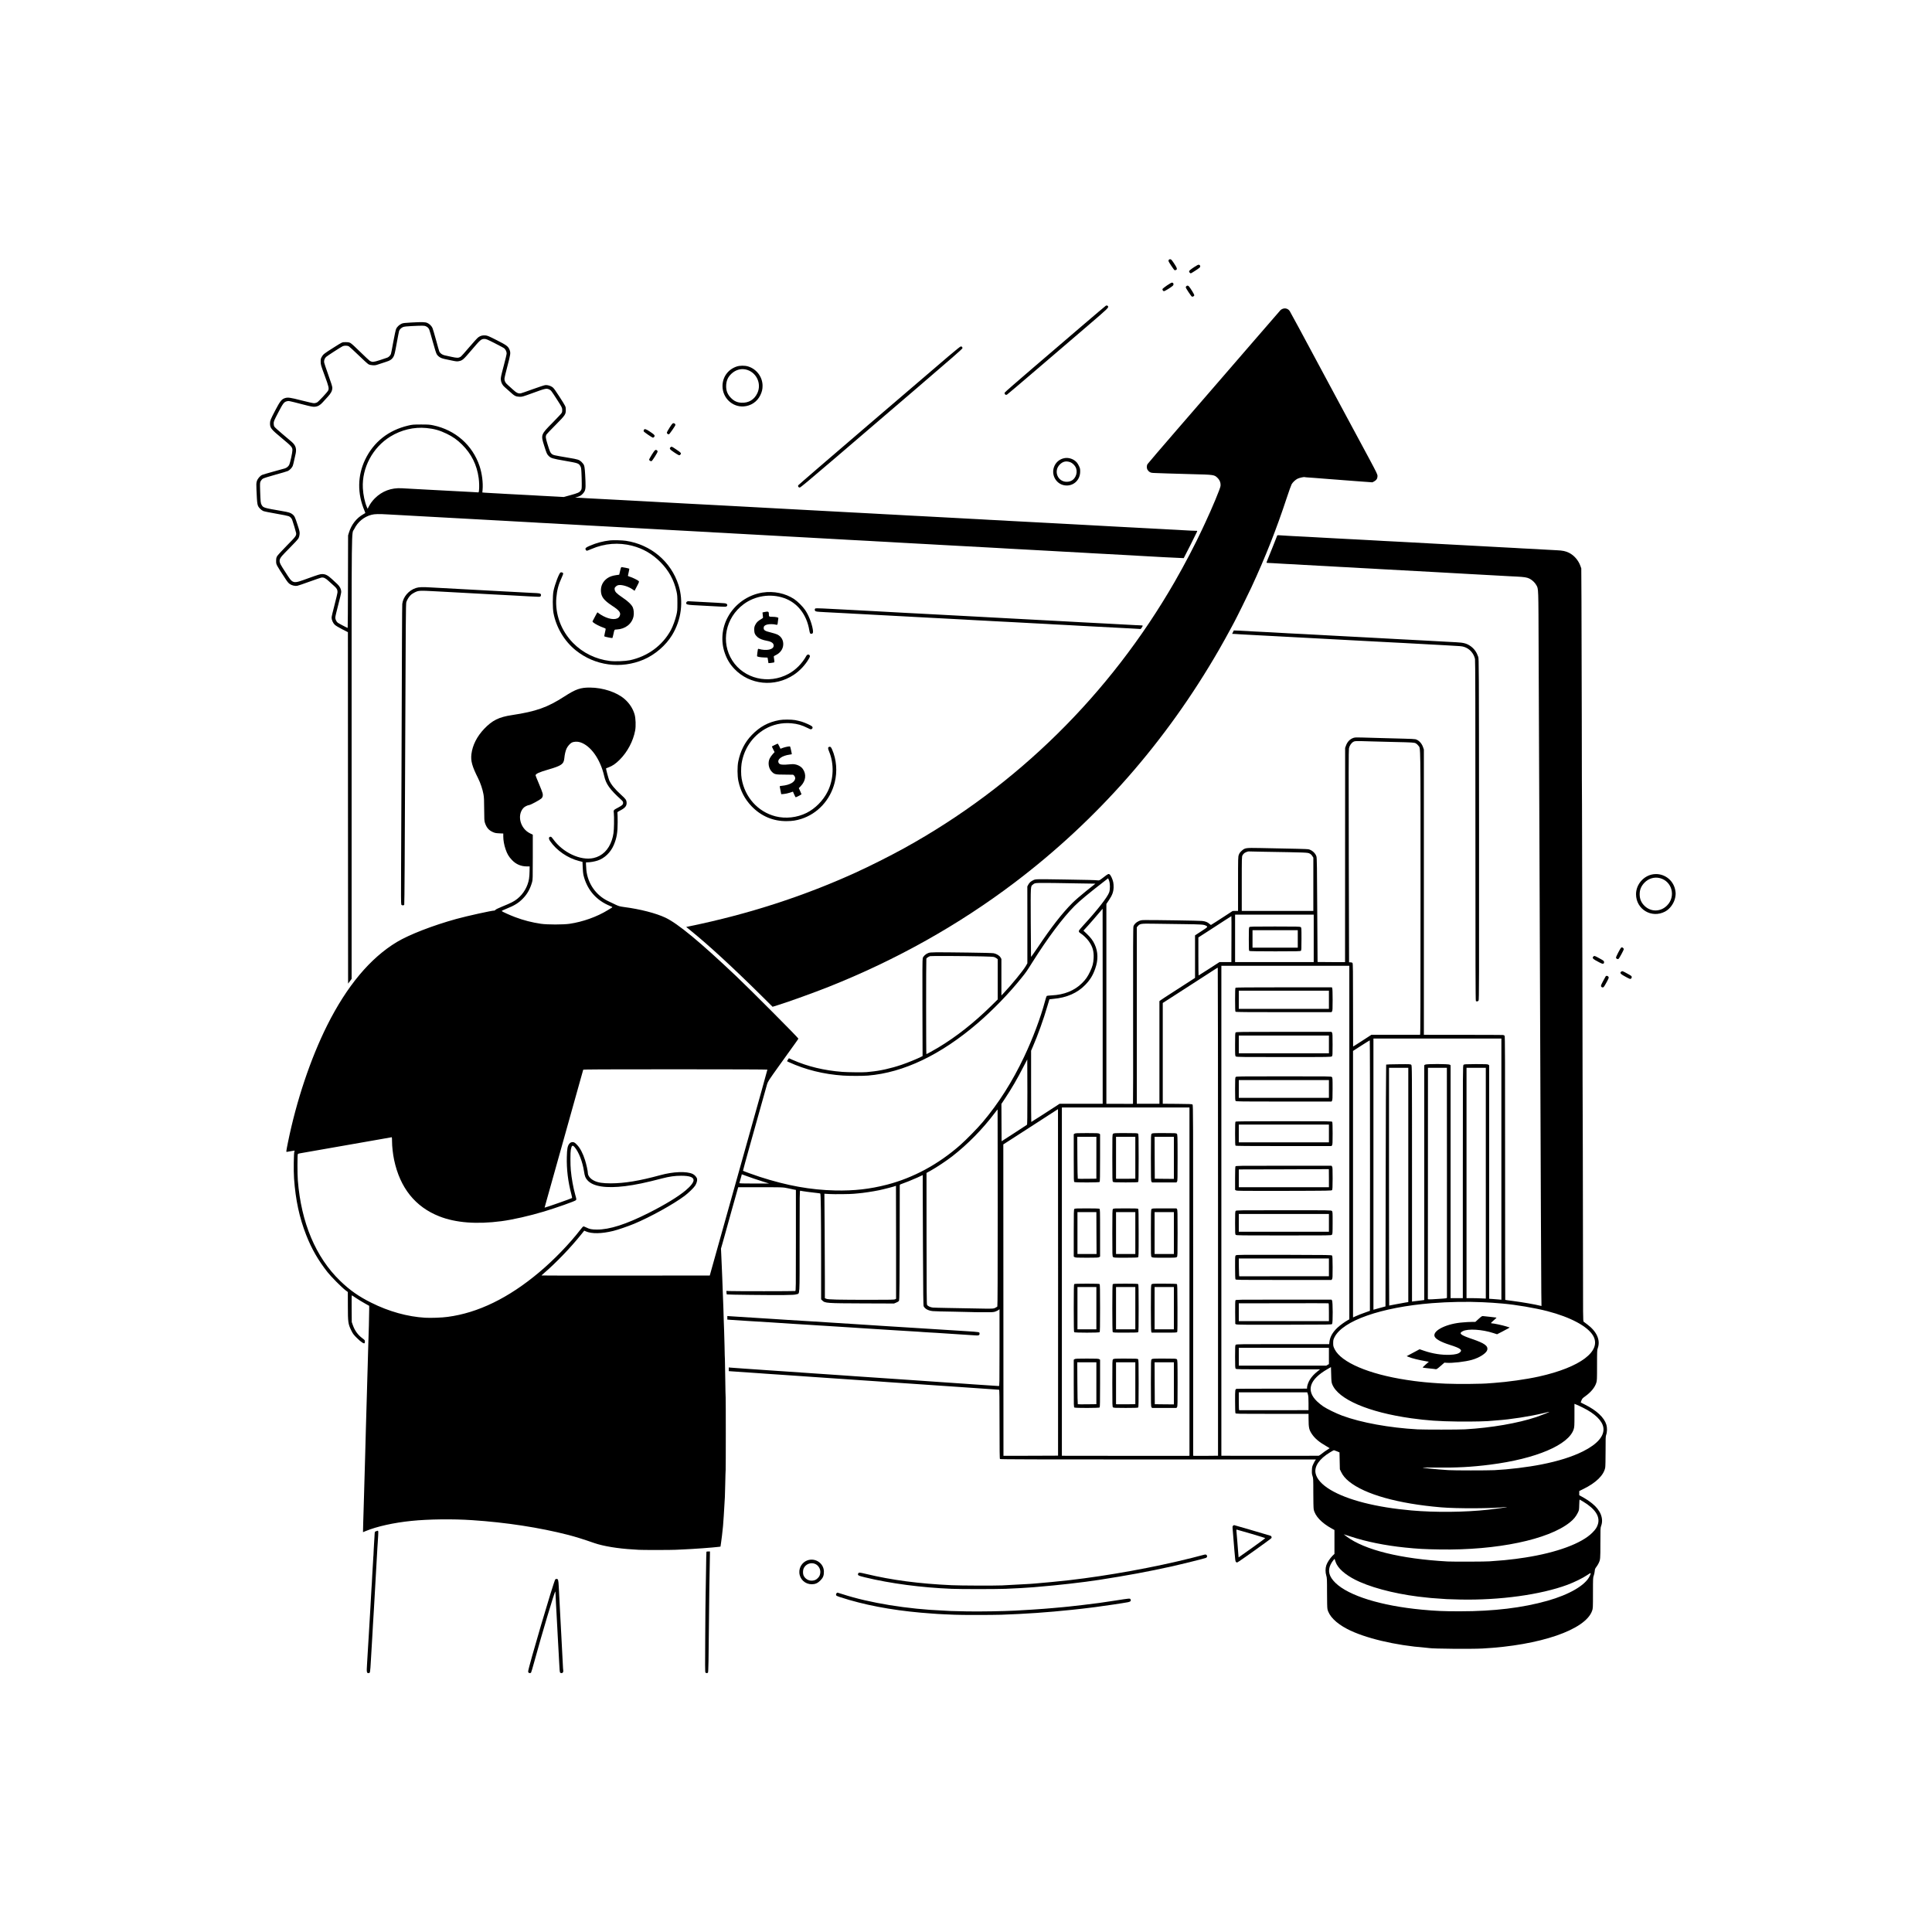 <?xml version="1.0" standalone="no"?>
<!DOCTYPE svg PUBLIC "-//W3C//DTD SVG 20010904//EN"
 "http://www.w3.org/TR/2001/REC-SVG-20010904/DTD/svg10.dtd">
<svg version="1.0" xmlns="http://www.w3.org/2000/svg"
 width="5209pt" height="5210pt" viewBox="0 0 5209 5210"
 preserveAspectRatio="xMidYMid meet">

<g transform="translate(0,5210) scale(0.1,-0.1)"
fill="#000000" stroke="none">
<path d="M31508 45085 c-10 -22 -3 -36 66 -142 43 -65 84 -121 91 -126 7 -4
25 -3 39 3 44 16 34 53 -49 178 -68 101 -78 112 -105 112 -23 0 -33 -6 -42
-25z"/>
<path d="M32203 44903 c-116 -77 -143 -101 -143 -123 0 -18 30 -50 47 -50 6 0
66 36 132 80 96 63 121 84 121 102 0 30 -10 44 -37 50 -15 4 -49 -12 -120 -59z"/>
<path d="M31465 44405 c-60 -42 -113 -83 -118 -91 -14 -25 8 -64 37 -64 23 0
187 100 234 143 37 34 24 87 -22 87 -12 0 -70 -34 -131 -75z"/>
<path d="M31986 44384 c-9 -8 -16 -22 -16 -31 0 -22 146 -242 166 -250 25 -9
64 14 64 39 0 21 -102 188 -144 236 -23 26 -48 28 -70 6z"/>
<path d="M29815 43857 c-10 -5 -298 -249 -639 -541 -342 -293 -950 -813 -1352
-1158 -402 -344 -733 -634 -736 -644 -11 -41 26 -73 62 -54 12 6 382 320 823
698 441 378 1051 900 1355 1160 555 476 570 490 544 528 -12 17 -37 23 -57 11z"/>
<path d="M34586 43775 c-22 -7 -49 -24 -62 -37 -12 -13 -343 -394 -735 -848
-392 -454 -842 -973 -999 -1155 -157 -181 -633 -732 -1058 -1222 -425 -491
-781 -907 -792 -925 -28 -46 -27 -115 3 -159 37 -56 81 -79 151 -80 34 0 68
-2 76 -3 8 -2 148 -7 310 -11 162 -4 318 -8 345 -10 28 -2 167 -6 310 -9 597
-14 606 -16 692 -101 62 -62 89 -136 80 -219 -7 -68 -226 -595 -417 -1001 -23
-49 -55 -117 -70 -150 -184 -398 -485 -973 -748 -1430 -1749 -3037 -4258
-5508 -7292 -7182 -380 -210 -937 -490 -1325 -666 -1401 -636 -2880 -1114
-4447 -1437 l-107 -22 127 -103 c478 -387 1126 -983 1895 -1744 l307 -305 138
43 c329 103 952 328 1382 498 1817 723 3497 1665 5010 2811 2225 1686 4073
3790 5502 6267 91 158 256 454 328 590 29 55 66 123 81 151 62 113 366 728
463 936 381 821 679 1574 965 2443 57 171 113 328 126 350 33 56 101 119 160
149 47 23 177 52 193 42 4 -2 52 -7 107 -10 55 -4 125 -9 155 -11 30 -3 116
-9 190 -15 74 -6 160 -13 190 -15 30 -3 120 -9 200 -15 80 -6 165 -12 190 -15
25 -2 213 -16 419 -32 l373 -27 46 24 c63 34 92 79 92 144 0 46 -17 83 -241
501 -133 247 -254 473 -269 500 -15 28 -126 232 -245 455 -120 223 -248 461
-285 530 -66 122 -639 1189 -1082 2015 -121 226 -231 427 -244 447 -40 63
-118 89 -188 63z"/>
<path d="M11095 43405 c-183 -10 -228 -15 -266 -32 -62 -28 -123 -84 -148
-138 -12 -26 -43 -166 -77 -351 -30 -169 -59 -316 -64 -328 -14 -38 -57 -82
-97 -98 -21 -9 -112 -39 -202 -68 -173 -55 -199 -57 -266 -23 -16 9 -131 116
-255 238 -134 133 -243 232 -270 246 -37 20 -60 24 -130 24 -100 0 -82 8 -344
-158 -236 -149 -264 -171 -301 -238 -27 -48 -30 -63 -29 -134 1 -76 6 -95 107
-369 112 -303 123 -351 93 -408 -26 -49 -260 -299 -299 -319 -21 -11 -57 -20
-80 -20 -23 -1 -175 33 -338 75 -315 81 -370 88 -453 60 -84 -29 -128 -85
-254 -327 -130 -249 -142 -280 -142 -352 0 -123 26 -156 320 -400 265 -221
284 -242 284 -325 1 -56 -59 -331 -84 -387 -21 -46 -67 -85 -120 -102 -19 -6
-157 -44 -307 -85 -149 -41 -287 -82 -307 -91 -59 -28 -123 -105 -142 -171
-14 -49 -16 -83 -10 -214 19 -427 21 -440 91 -518 26 -29 64 -57 92 -70 27
-11 179 -42 348 -71 165 -28 317 -59 338 -68 43 -18 78 -55 95 -99 25 -68 102
-325 106 -355 8 -73 -8 -94 -255 -344 -143 -146 -246 -258 -260 -285 -19 -36
-24 -61 -24 -125 0 -100 -7 -87 261 -496 45 -69 77 -106 110 -127 54 -37 139
-56 196 -47 23 4 172 54 330 112 159 57 304 107 322 110 61 10 111 -13 194
-90 42 -40 107 -98 144 -130 75 -65 98 -105 98 -169 0 -24 -36 -179 -80 -346
-44 -166 -80 -320 -80 -342 0 -63 37 -148 85 -194 27 -25 104 -72 199 -121
l156 -80 2 -4737 3 -4738 48 64 47 64 0 5947 c0 6627 -7 6021 70 6180 94 194
263 333 468 386 86 22 198 24 447 9 88 -5 212 -12 275 -15 63 -3 147 -7 185
-10 39 -3 158 -9 265 -15 203 -11 304 -16 455 -25 50 -3 214 -12 365 -20 151
-8 316 -17 365 -20 129 -7 792 -44 910 -50 55 -3 138 -7 185 -10 47 -2 130 -7
185 -10 55 -3 134 -8 175 -10 75 -5 355 -20 545 -30 55 -3 129 -7 165 -10 36
-2 124 -7 195 -10 72 -3 157 -8 190 -10 33 -3 150 -9 260 -15 110 -6 234 -12
275 -15 41 -3 201 -12 355 -20 154 -8 318 -17 365 -20 47 -3 211 -12 365 -20
154 -8 318 -17 365 -20 47 -3 371 -21 720 -40 349 -19 678 -37 730 -40 134 -7
436 -24 555 -30 55 -3 141 -8 190 -10 50 -3 119 -7 155 -10 36 -2 126 -7 200
-10 74 -3 155 -8 180 -10 25 -2 101 -7 170 -10 69 -3 154 -8 190 -10 36 -2
115 -7 175 -10 61 -3 144 -8 185 -10 41 -3 163 -9 270 -15 107 -5 231 -12 275
-15 44 -2 125 -7 180 -10 55 -3 136 -8 180 -10 82 -5 372 -21 550 -30 55 -3
134 -7 175 -10 41 -3 125 -7 185 -10 61 -3 142 -7 180 -10 39 -3 120 -7 180
-10 61 -3 142 -8 180 -10 39 -3 117 -7 175 -10 58 -3 186 -10 285 -15 99 -6
225 -12 280 -15 55 -3 132 -7 170 -10 39 -3 124 -7 190 -10 66 -3 147 -8 180
-10 33 -3 150 -9 260 -15 218 -11 340 -18 455 -25 41 -2 125 -7 185 -10 61 -3
144 -8 185 -10 41 -3 161 -9 265 -15 105 -5 228 -12 275 -15 107 -6 958 -53
1105 -60 61 -3 142 -8 180 -10 39 -3 194 -12 345 -20 373 -20 462 -25 555 -30
72 -5 273 -16 550 -30 55 -3 134 -8 175 -10 84 -5 567 -32 730 -40 58 -3 134
-7 170 -10 36 -2 119 -7 185 -10 66 -3 152 -8 190 -10 60 -4 257 -15 735 -40
58 -3 132 -8 165 -10 185 -13 1207 -66 1210 -63 8 8 354 696 360 716 3 12 3
22 -2 20 -9 -2 -304 11 -373 17 -25 2 -101 6 -170 10 -69 3 -159 8 -200 10
-41 3 -122 7 -180 10 -58 3 -143 8 -190 10 -70 5 -564 31 -1130 60 -58 3 -139
8 -180 10 -41 3 -372 21 -735 40 -363 19 -698 37 -745 40 -78 5 -879 47 -1135
60 -60 3 -135 7 -165 10 -30 2 -118 7 -195 10 -77 3 -167 8 -200 10 -33 3
-150 9 -260 15 -110 5 -238 12 -285 15 -47 3 -213 12 -370 20 -157 8 -325 17
-375 20 -49 3 -175 9 -280 15 -104 5 -230 12 -280 15 -49 2 -139 7 -200 10
-60 3 -144 7 -185 10 -41 2 -122 7 -180 10 -58 3 -139 7 -180 10 -41 3 -131 7
-200 10 -69 3 -150 8 -180 10 -30 2 -111 7 -180 10 -69 3 -154 8 -190 10 -36
2 -119 7 -185 10 -66 3 -154 8 -195 10 -66 5 -1072 58 -2140 115 -411 22 -524
28 -645 35 -44 3 -127 7 -185 10 -94 5 -278 14 -560 30 -121 7 -812 43 -950
50 -58 3 -139 7 -180 10 -108 6 -248 14 -375 20 -113 6 -202 10 -360 20 -49 3
-259 14 -465 25 -206 11 -418 22 -470 25 -201 11 -641 35 -780 41 -80 4 -152
8 -160 10 -8 1 -51 3 -95 4 l-80 2 55 17 c82 26 113 45 159 97 64 73 74 120
66 327 -11 273 -21 388 -40 434 -10 25 -40 64 -70 92 -62 56 -95 67 -330 106
-429 73 -429 73 -473 110 -36 30 -49 61 -112 264 -51 167 -55 201 -27 256 5
11 115 126 243 255 267 270 279 287 278 410 0 91 4 82 -176 362 -102 160 -151
226 -181 248 -55 40 -137 64 -197 57 -26 -3 -177 -53 -336 -110 -159 -58 -303
-108 -320 -111 -65 -14 -120 11 -214 99 -48 45 -111 102 -140 126 -63 53 -90
103 -90 164 0 24 34 172 76 327 89 336 94 371 64 452 -37 97 -75 126 -349 265
-215 109 -251 124 -305 128 -76 6 -131 -8 -190 -50 -25 -17 -136 -139 -247
-270 -111 -132 -215 -247 -232 -257 -54 -33 -96 -34 -239 -2 -73 17 -159 36
-191 42 -65 13 -126 58 -145 108 -6 15 -46 153 -87 307 -42 154 -85 298 -95
321 -23 54 -82 112 -139 137 -58 25 -138 28 -426 12z m383 -100 c48 -21 76
-47 96 -93 8 -20 52 -169 96 -330 49 -181 90 -308 105 -332 42 -67 113 -110
210 -129 33 -7 121 -25 195 -41 112 -24 143 -27 185 -19 104 19 125 38 355
308 232 273 254 292 341 293 45 0 77 -13 282 -117 128 -65 243 -127 255 -139
35 -31 62 -90 62 -135 0 -22 -36 -176 -81 -343 -71 -265 -80 -311 -76 -364 6
-77 44 -151 102 -199 23 -18 86 -75 141 -125 123 -114 157 -132 254 -137 75
-4 77 -4 379 106 325 119 354 125 427 92 50 -23 57 -33 220 -286 119 -185 128
-204 132 -256 3 -39 -1 -66 -13 -90 -9 -19 -120 -137 -245 -264 -319 -321
-321 -327 -229 -619 65 -207 75 -230 119 -275 62 -64 101 -76 443 -135 351
-61 369 -67 412 -140 22 -38 26 -59 32 -182 4 -76 8 -207 8 -290 0 -144 -1
-152 -25 -187 -36 -53 -78 -72 -279 -127 l-181 -50 -178 10 c-276 15 -369 20
-472 25 -52 3 -129 7 -170 10 -41 2 -127 7 -190 10 -63 3 -149 7 -190 10 -71
4 -138 8 -380 20 -58 3 -134 7 -170 10 -36 2 -119 7 -185 10 -66 3 -152 8
-190 11 l-70 6 6 71 c17 191 -15 442 -81 640 -190 566 -652 973 -1248 1099
-93 20 -136 23 -332 23 -211 -1 -232 -2 -344 -29 -532 -125 -933 -442 -1161
-918 -207 -433 -214 -914 -18 -1376 14 -34 24 -64 22 -65 -2 -2 -29 -18 -59
-35 -179 -101 -316 -277 -382 -492 l-23 -75 -3 -1247 c-1 -687 -5 -1248 -8
-1248 -12 0 -244 122 -268 141 -37 29 -66 91 -66 139 0 23 36 178 80 344 44
166 80 321 80 344 0 76 -37 151 -104 213 -34 31 -101 94 -150 139 -109 100
-171 132 -259 132 -53 0 -105 -16 -372 -112 -438 -158 -408 -166 -625 171
-214 333 -219 301 99 624 151 152 247 256 261 285 14 28 25 70 28 110 4 59 -1
83 -57 254 -66 205 -83 240 -136 280 -55 42 -92 54 -282 87 -492 85 -504 89
-548 164 -28 47 -31 81 -41 380 -6 213 -6 222 15 263 12 23 38 53 59 66 23 15
149 55 337 107 165 45 317 90 337 100 51 26 107 84 129 133 9 23 24 78 33 124
9 45 25 119 37 165 44 168 20 260 -92 360 -35 31 -152 130 -259 219 -107 90
-203 177 -213 195 -12 21 -18 52 -18 88 0 51 8 72 122 291 131 251 156 284
230 304 52 14 45 16 401 -76 252 -65 301 -75 354 -71 82 6 149 44 216 121 29
33 90 100 135 148 89 96 123 163 123 244 0 32 -32 133 -110 351 -61 168 -111
322 -112 342 -2 53 18 103 55 138 31 29 380 254 444 287 41 21 125 21 166 0
17 -10 134 -116 260 -238 125 -122 246 -232 268 -245 30 -18 61 -25 115 -29
64 -4 85 -1 161 26 49 17 134 45 190 62 120 36 173 72 214 146 24 42 38 101
84 355 30 167 60 318 65 335 14 43 63 90 113 108 28 10 104 19 222 24 289 14
342 14 383 -3z m17 -2745 c211 -21 360 -62 550 -155 164 -79 282 -163 411
-290 254 -251 402 -549 450 -905 15 -112 18 -252 8 -337 -6 -49 -8 -52 -33
-48 -14 2 -80 6 -146 9 -135 6 -1024 53 -1155 61 -47 2 -170 9 -275 15 -104 6
-228 12 -275 15 -47 2 -134 7 -195 11 -286 16 -534 -77 -730 -273 -66 -67
-118 -137 -159 -215 l-34 -66 -21 47 c-56 131 -99 332 -108 511 -28 547 266
1098 742 1390 294 181 637 262 970 230z"/>
<path d="M25559 42483 c-178 -153 -1156 -990 -2174 -1861 -1017 -871 -1855
-1593 -1862 -1605 -16 -29 5 -62 40 -62 19 0 250 192 944 786 505 433 1486
1273 2181 1868 994 852 1262 1086 1262 1104 0 29 -18 47 -45 47 -13 0 -142
-104 -346 -277z"/>
<path d="M19859 42217 c-232 -79 -379 -283 -379 -527 0 -314 260 -565 565
-548 199 12 370 126 455 303 44 93 60 159 60 253 0 237 -160 452 -389 522 -90
28 -224 27 -312 -3z m243 -78 c284 -60 441 -374 318 -638 -83 -178 -236 -269
-432 -259 -111 6 -196 44 -277 126 -92 92 -133 189 -133 317 0 141 45 249 143
339 110 102 246 143 381 115z"/>
<path d="M18056 40575 c-42 -64 -76 -127 -76 -140 0 -25 25 -45 55 -45 14 0
175 231 175 252 0 26 -23 48 -50 48 -25 0 -37 -12 -104 -115z"/>
<path d="M17360 40510 c-6 -12 -8 -29 -5 -39 6 -20 228 -171 250 -171 19 0 45
28 45 49 0 23 -26 46 -137 120 -98 65 -135 75 -153 41z"/>
<path d="M18080 40042 c-41 -33 -23 -60 97 -139 130 -85 138 -88 163 -63 38
38 28 52 -118 149 -114 76 -114 76 -142 53z"/>
<path d="M17658 39958 c-30 -23 -159 -233 -156 -253 3 -22 44 -46 65 -38 22 9
163 231 163 258 0 14 -8 29 -19 35 -25 13 -34 13 -53 -2z"/>
<path d="M28690 39746 c-112 -24 -203 -94 -253 -193 -126 -249 49 -543 323
-543 206 0 363 162 363 376 1 69 -4 89 -30 145 -16 35 -42 79 -58 97 -81 96
-224 145 -345 118z m150 -102 c72 -21 150 -98 175 -173 23 -69 16 -150 -18
-217 -49 -96 -128 -143 -237 -144 -244 0 -361 291 -186 466 80 79 160 100 266
68z"/>
<path d="M34433 37654 c-20 -56 -208 -524 -246 -616 -25 -59 -43 -109 -39
-112 4 -2 84 -7 177 -10 94 -4 177 -9 185 -11 8 -2 87 -6 175 -10 88 -3 183
-8 210 -10 28 -3 140 -9 250 -15 205 -10 323 -17 455 -25 41 -3 127 -7 190
-10 117 -6 216 -11 350 -20 41 -2 131 -7 200 -10 69 -3 150 -8 180 -10 30 -2
107 -7 170 -10 139 -7 269 -14 370 -20 41 -2 118 -7 170 -10 94 -5 1267 -69
1470 -80 58 -3 139 -8 180 -10 41 -3 161 -10 265 -15 105 -6 226 -12 270 -15
44 -2 123 -7 175 -10 52 -3 136 -7 185 -10 50 -3 254 -14 455 -25 201 -11 403
-22 450 -25 47 -2 139 -7 205 -10 212 -11 280 -22 348 -54 73 -35 152 -109
190 -179 58 -106 55 -30 61 -1777 3 -885 8 -2071 11 -2635 3 -564 7 -1617 10
-2340 3 -723 7 -1889 10 -2590 16 -3692 25 -6061 30 -7620 3 -954 8 -1901 11
-2104 l5 -368 -27 6 c-149 38 -497 98 -754 131 -106 13 -194 26 -196 28 -2 2
-4 1601 -4 3553 0 2905 -2 3554 -13 3568 -7 10 -29 20 -48 21 -19 2 -505 4
-1081 4 l-1048 1 0 3845 0 3846 -21 61 c-37 110 -118 194 -208 217 -20 5 -153
12 -296 15 -143 4 -327 8 -410 11 -82 3 -247 7 -365 10 -118 3 -291 8 -385 11
-141 4 -178 2 -215 -11 -96 -34 -163 -104 -202 -212 l-21 -58 -1 -2888 -1
-2888 -369 1 c-204 0 -371 1 -372 3 -1 1 -5 630 -9 1397 -5 1154 -9 1404 -21
1446 -24 89 -124 179 -219 197 -34 7 -344 15 -1311 33 -381 7 -399 5 -488 -77
-40 -36 -61 -65 -75 -105 -20 -53 -21 -73 -21 -784 l0 -730 -72 0 -73 -1 -190
-124 c-194 -127 -383 -248 -395 -253 -4 -1 -22 12 -41 29 -49 46 -107 69 -201
79 -75 8 -1251 26 -1528 24 -104 -1 -122 -4 -178 -29 -71 -32 -126 -86 -142
-143 -9 -29 -11 -629 -9 -2410 2 -1305 1 -2372 -3 -2373 -10 -1 4 -1 -393 0
l-325 1 0 2694 0 2694 73 109 c87 130 118 217 122 337 2 45 -3 108 -10 141
-18 84 -68 190 -98 210 -32 21 -39 17 -174 -87 -99 -76 -104 -79 -145 -74 -60
8 -294 14 -883 23 -774 12 -791 12 -847 -14 -72 -33 -112 -68 -142 -123 l-27
-50 1 -1036 0 -1036 -44 -77 c-72 -123 -375 -493 -592 -724 l-64 -67 0 492 0
493 -23 40 c-28 50 -107 98 -184 114 -36 6 -295 14 -683 18 -949 12 -1016 11
-1077 -10 -71 -25 -139 -87 -154 -140 -9 -31 -11 -380 -8 -1341 l4 -1299 -45
-23 c-98 -50 -363 -159 -515 -210 -290 -99 -590 -166 -845 -189 -36 -3 -83 -8
-105 -11 -74 -9 -509 -5 -650 6 -495 38 -940 145 -1347 325 l-97 43 -27 -39
c-15 -22 -25 -41 -23 -42 2 -2 24 -13 49 -24 451 -206 936 -326 1460 -362 175
-12 532 -12 675 0 958 80 1958 557 2952 1410 413 355 846 801 1184 1222 122
151 143 181 294 422 410 652 817 1196 1135 1516 134 135 382 342 822 682 l86
67 23 -57 c31 -77 34 -240 5 -322 -44 -128 -323 -484 -694 -887 -66 -72 -121
-138 -122 -145 -5 -34 3 -46 47 -74 67 -42 168 -139 218 -210 104 -145 141
-272 132 -454 -6 -139 -29 -227 -96 -367 -65 -137 -119 -214 -215 -309 -206
-205 -485 -317 -823 -332 -81 -4 -127 -10 -133 -19 -6 -7 -26 -70 -45 -141
-117 -440 -331 -1009 -562 -1496 -317 -669 -687 -1252 -1117 -1761 -140 -166
-443 -475 -606 -619 -589 -518 -1263 -883 -1972 -1067 -465 -120 -886 -168
-1398 -157 -664 15 -1298 129 -2034 367 -144 47 -445 155 -453 164 -2 2 80
302 182 667 103 365 244 871 315 1124 71 253 140 496 152 540 23 76 39 102
342 525 176 245 359 500 408 568 49 68 92 130 95 138 6 16 -1284 1312 -1672
1680 -984 932 -1573 1419 -1911 1581 -255 121 -681 231 -1119 288 -116 16
-141 23 -230 65 -55 26 -143 68 -197 94 -328 156 -550 472 -588 837 -5 56 -10
125 -10 155 l0 54 39 0 c72 0 195 21 275 48 187 61 351 220 436 420 79 188
104 335 104 617 0 121 -3 231 -6 245 -7 23 -1 28 79 70 132 69 175 124 168
218 -5 62 -26 92 -142 197 -176 160 -277 283 -327 398 -22 50 -92 316 -85 321
2 1 31 12 64 25 109 40 195 99 306 210 208 209 361 498 415 786 22 121 15 328
-16 435 -45 156 -140 301 -272 415 -211 183 -582 305 -928 307 -259 2 -385
-42 -692 -240 -459 -296 -761 -403 -1413 -502 -355 -54 -529 -140 -751 -372
-194 -204 -313 -440 -343 -680 -22 -183 18 -328 180 -651 63 -124 122 -300
145 -432 15 -81 18 -159 19 -405 1 -265 4 -312 19 -360 43 -131 101 -201 207
-250 62 -29 84 -33 180 -38 l109 -5 0 -76 c0 -107 22 -232 63 -350 43 -126 84
-196 170 -287 109 -116 243 -174 405 -174 l73 0 -2 -123 c0 -68 -7 -163 -15
-211 -33 -207 -149 -406 -313 -538 -88 -71 -168 -112 -404 -208 -110 -45 -181
-80 -188 -91 -5 -11 -18 -19 -28 -19 -73 0 -734 -146 -1025 -226 -637 -176
-1271 -422 -1606 -623 -717 -432 -1346 -1184 -1878 -2246 -449 -899 -831
-2039 -1058 -3158 -50 -249 -51 -260 -26 -253 9 2 51 10 92 16 41 6 85 13 98
16 21 4 22 3 11 -18 -18 -33 -25 -522 -10 -732 41 -581 144 -1057 328 -1526
145 -371 323 -679 574 -999 96 -122 384 -412 482 -486 l66 -50 1 -370 c0 -443
7 -492 90 -663 46 -93 63 -117 149 -202 108 -110 201 -171 213 -142 4 9 7 31
7 48 1 27 -8 38 -70 84 -120 89 -203 204 -256 355 l-28 80 -3 364 c-3 298 -1
362 10 355 7 -4 58 -38 114 -75 55 -37 156 -99 225 -137 l124 -70 0 -98 c-1
-151 -15 -752 -20 -809 -2 -27 -7 -176 -10 -330 -3 -154 -8 -320 -10 -370 -2
-49 -7 -200 -10 -335 -3 -135 -8 -297 -10 -360 -2 -63 -7 -218 -10 -345 -5
-217 -10 -383 -20 -695 -2 -74 -7 -243 -10 -375 -3 -132 -7 -298 -10 -370 -3
-71 -7 -231 -10 -355 -3 -124 -7 -279 -10 -345 -3 -66 -7 -226 -10 -355 -3
-129 -8 -282 -10 -340 -3 -58 -7 -221 -11 -362 l-6 -258 73 30 c300 124 758
226 1234 274 460 47 1115 55 1635 20 922 -61 1821 -200 2596 -399 189 -49 396
-113 703 -220 237 -82 643 -149 1036 -170 61 -3 135 -8 165 -11 73 -6 895 -6
985 1 38 2 135 7 215 10 254 10 791 49 956 70 l41 6 16 112 c15 96 32 246 52
442 8 80 33 468 40 615 3 74 8 151 10 170 2 19 7 184 10 365 4 182 8 344 11
360 5 40 5 1939 0 1956 -3 8 -7 241 -11 518 -3 278 -8 507 -9 510 -2 3 -7 166
-10 361 -4 195 -9 375 -11 400 -2 25 -7 149 -10 275 -3 127 -8 280 -10 340 -3
61 -9 241 -15 400 -5 160 -12 342 -15 405 -2 63 -7 171 -10 240 -3 69 -10 224
-15 345 l-10 221 40 139 c22 77 49 172 59 210 10 39 96 348 191 688 l174 617
300 0 c905 2 907 2 1050 -30 72 -16 148 -32 169 -36 l37 -6 0 -1359 c0 -1285
-1 -1360 -17 -1367 -18 -7 -1621 -8 -1778 -1 l-80 4 4 -45 c1 -25 5 -47 8 -50
8 -8 1207 -21 1533 -17 241 3 304 7 347 21 91 29 83 -113 83 1429 0 1298 1
1368 18 1363 36 -10 343 -52 457 -62 39 -4 75 -9 82 -13 15 -8 22 -563 23
-1834 l0 -1019 33 -33 c70 -70 119 -74 1092 -77 l840 -3 56 23 c31 12 65 32
75 43 19 21 21 286 24 3122 0 10 8 20 18 24 109 37 337 129 455 183 l147 68
-1 -266 c0 -147 3 -937 7 -1757 5 -1192 9 -1495 19 -1515 37 -71 124 -117 247
-130 46 -5 299 -12 563 -15 264 -4 483 -9 486 -11 4 -2 137 -4 296 -4 270 -1
293 0 346 20 30 11 67 30 81 41 l26 20 0 -1035 c0 -996 -1 -1036 -18 -1036
-10 0 -149 9 -308 20 -159 11 -327 22 -374 25 -47 3 -110 8 -140 10 -30 2 -93
7 -140 10 -47 3 -114 8 -150 10 -129 9 -357 25 -440 30 -47 3 -143 10 -215 15
-71 6 -299 21 -505 35 -206 14 -636 43 -955 65 -319 22 -618 42 -665 45 -47 3
-110 8 -140 10 -30 3 -127 9 -215 15 -88 6 -187 12 -220 15 -33 2 -130 9 -215
15 -85 5 -186 12 -225 15 -197 14 -539 38 -870 60 -203 14 -404 27 -445 30
-117 8 -220 15 -285 20 -33 3 -197 14 -365 25 -168 11 -329 22 -357 26 l-53 5
0 -49 0 -50 83 -6 c165 -13 532 -38 742 -51 50 -3 110 -8 135 -10 25 -2 90 -7
145 -10 55 -3 123 -8 150 -10 28 -2 95 -7 150 -10 55 -3 120 -8 145 -10 25 -2
90 -7 145 -10 55 -3 120 -8 145 -10 25 -2 90 -7 145 -10 55 -3 120 -8 145 -10
25 -2 88 -7 140 -10 52 -3 120 -8 150 -10 30 -3 192 -14 360 -25 168 -11 334
-22 370 -25 36 -3 166 -12 290 -20 124 -8 290 -19 370 -25 80 -6 179 -13 220
-15 41 -3 102 -7 135 -10 33 -3 96 -7 140 -10 113 -7 710 -48 885 -60 36 -3
232 -16 435 -30 204 -14 435 -30 515 -35 80 -6 276 -19 435 -30 401 -27 433
-29 575 -40 69 -5 131 -10 138 -10 9 0 12 -192 12 -928 0 -708 3 -931 12 -940
9 -9 971 -12 4266 -12 l4253 0 -21 -29 c-11 -17 -35 -60 -52 -98 -28 -58 -33
-82 -36 -163 -3 -77 0 -107 17 -157 20 -59 21 -83 21 -451 0 -215 4 -413 10
-443 33 -181 211 -370 493 -524 l67 -37 0 -322 0 -322 -51 -49 c-68 -68 -142
-179 -168 -256 -28 -83 -28 -194 -1 -281 18 -58 20 -92 20 -455 0 -246 4 -412
11 -445 39 -186 229 -380 530 -537 465 -244 1300 -444 2119 -506 41 -3 84 -8
95 -10 99 -19 1142 -28 1435 -12 1552 84 2776 504 2956 1015 23 66 24 71 24
482 0 394 1 418 21 469 11 30 23 83 26 119 5 56 12 74 45 116 21 28 48 71 59
96 48 100 49 110 49 544 0 379 1 415 19 461 75 199 -14 427 -238 607 -86 69
-172 126 -278 184 l-73 39 0 57 0 57 113 56 c340 166 549 371 587 575 6 31 10
221 10 445 -1 336 1 396 15 435 29 78 31 197 6 278 -58 193 -261 383 -571 538
-63 31 -117 58 -119 60 -2 2 7 27 19 57 19 47 33 62 98 108 158 113 263 241
302 367 19 59 20 93 20 471 0 379 1 411 20 463 76 216 -27 448 -283 639 -45
33 -90 67 -99 74 -16 13 -17 135 -17 1817 0 992 -2 2246 -5 2788 -3 542 -9
2866 -12 5165 -4 2299 -8 4183 -10 4186 -2 4 -5 1044 -6 2310 -2 1267 -5 2696
-8 3174 l-5 870 -23 65 c-55 154 -171 287 -307 355 -91 45 -171 62 -325 69
-69 4 -161 9 -205 11 -44 2 -127 7 -185 10 -58 3 -132 8 -165 10 -33 3 -123 7
-200 10 -77 3 -167 8 -200 10 -33 2 -107 7 -165 10 -58 3 -143 7 -190 10 -47
3 -132 7 -190 10 -58 3 -141 8 -185 10 -44 3 -127 7 -185 10 -58 3 -141 7
-185 10 -93 6 -196 11 -465 25 -107 5 -233 12 -280 15 -47 3 -173 9 -280 15
-107 5 -233 12 -280 15 -79 4 -328 18 -550 30 -52 3 -221 12 -375 20 -154 8
-329 17 -390 20 -60 3 -139 7 -175 10 -36 2 -117 7 -180 10 -121 6 -225 11
-375 20 -49 2 -137 7 -195 10 -168 8 -299 15 -380 20 -41 3 -124 7 -185 10
-60 3 -144 7 -185 10 -41 3 -122 7 -180 10 -58 3 -139 7 -180 10 -41 2 -129 7
-195 10 -66 3 -156 8 -200 10 -44 3 -123 7 -175 10 -52 3 -132 8 -177 11 -75
6 -83 5 -90 -12z m2567 -5544 c179 -5 440 -11 580 -15 511 -11 551 -14 595
-38 21 -12 52 -40 67 -62 62 -90 58 212 58 -3977 0 -3048 -3 -3818 -12 -3818
-7 0 -305 0 -663 0 l-650 0 -245 -159 c-135 -88 -246 -158 -248 -157 -1 2 -2
505 -2 1117 0 936 -2 1118 -14 1134 -9 13 -26 19 -53 19 l-40 1 -8 2856 c-5
2170 -4 2869 5 2912 14 71 63 145 115 174 47 27 49 27 515 13z m-21360 -22
c286 -90 544 -453 650 -911 50 -219 150 -359 453 -635 47 -43 57 -58 57 -85 0
-49 -21 -70 -127 -127 -136 -72 -135 -70 -123 -155 5 -39 7 -167 5 -285 -3
-220 -16 -313 -60 -445 -87 -259 -259 -427 -492 -479 -349 -78 -830 147 -1088
508 -33 47 -53 66 -69 66 -54 0 -60 -51 -14 -117 174 -254 474 -460 783 -538
l90 -23 6 -148 c3 -82 11 -171 18 -199 87 -370 309 -649 644 -808 50 -24 102
-47 115 -51 29 -10 28 -18 -6 -37 -15 -9 -58 -36 -97 -59 -288 -178 -673 -315
-1028 -367 -171 -25 -601 -25 -772 0 -247 37 -463 92 -695 179 -142 53 -353
149 -363 164 -3 6 49 32 116 58 231 92 343 162 463 288 114 118 189 256 241
438 17 60 18 113 18 670 l0 605 -77 38 c-257 127 -352 476 -183 675 33 40 107
79 167 88 44 7 282 136 325 176 36 34 47 80 32 141 -6 29 -52 146 -100 260
-49 115 -89 214 -89 221 0 43 96 87 347 159 353 103 413 145 428 302 9 99 31
196 59 259 27 61 94 140 140 163 57 30 153 34 226 11z m18400 -2952 c1205 -20
1211 -20 1269 -48 28 -14 53 -36 72 -66 l29 -46 0 -718 0 -718 -965 0 -965 0
0 730 c0 708 1 732 20 770 11 21 34 48 51 60 32 23 106 50 124 44 6 -1 170 -5
365 -8z m-4886 -855 l380 -6 -250 -199 c-143 -115 -300 -251 -369 -320 -279
-279 -575 -660 -941 -1208 -95 -142 -174 -252 -176 -245 -2 6 -5 426 -7 932
-4 1018 -7 967 60 1017 71 53 -26 51 1303 29z m576 -3311 l0 -2630 -581 0
-582 0 -68 -45 c-163 -108 -690 -445 -694 -445 -3 0 -5 432 -5 961 l0 960 44
102 c136 311 295 755 392 1091 30 104 56 191 58 193 2 2 53 8 114 13 353 31
643 159 852 376 132 137 205 255 269 438 83 234 78 454 -14 653 -48 105 -108
185 -213 285 l-91 86 130 143 c71 79 187 212 257 296 70 83 128 152 130 152 1
1 2 -1182 2 -2629z m5690 1830 l0 -640 -1060 0 -1060 0 0 640 0 640 1060 0
1060 0 0 -640z m-2218 -20 l-2 -620 -161 0 -161 0 -278 -180 c-153 -99 -281
-180 -284 -180 -3 0 -6 231 -6 513 l0 512 298 192 c163 106 362 235 442 287
80 52 147 95 150 95 3 1 4 -278 2 -619z m-1287 404 c471 -6 540 -10 594 -39
65 -33 63 -35 -119 -153 l-170 -111 0 -573 0 -573 -33 -22 c-33 -22 -49 -32
-552 -356 -170 -109 -325 -210 -342 -224 l-33 -24 0 -1385 0 -1384 -305 0
-305 0 0 2380 0 2379 31 36 c55 62 82 66 439 60 173 -3 531 -7 795 -11z
m-5435 -870 c157 -3 301 -10 320 -16 19 -6 50 -21 68 -35 l32 -24 0 -543 0
-543 -177 -174 c-462 -454 -943 -833 -1423 -1121 -129 -77 -312 -178 -323
-178 -9 0 -9 2553 -1 2574 7 18 61 54 102 67 26 8 825 5 1402 -7z m9900 -5019
l0 -4766 -31 -17 c-85 -47 -218 -142 -285 -205 -133 -124 -204 -249 -220 -385
l-7 -62 -1250 0 c-1150 0 -1252 -1 -1269 -17 -17 -15 -18 -38 -18 -321 0 -270
2 -308 17 -324 15 -17 64 -18 1145 -18 l1129 0 -73 -58 c-89 -72 -146 -133
-198 -214 -42 -64 -80 -169 -80 -219 l0 -29 -937 -1 c-516 0 -946 -2 -956 -4
-47 -9 -47 -9 -47 -332 0 -191 4 -312 10 -324 10 -19 32 -19 990 -19 l980 0 1
-137 c1 -236 13 -292 89 -406 80 -120 199 -220 388 -327 50 -29 92 -54 92 -56
0 -1 -28 -20 -62 -41 -35 -20 -98 -65 -140 -99 -42 -35 -85 -63 -95 -64 -10
-1 -604 -2 -1320 -1 l-1303 1 0 6605 0 6605 1725 0 1725 0 0 -4765z m-3540
-1865 l0 -6579 -302 -3 c-167 -2 -318 -2 -335 0 l-33 3 0 4728 c0 4385 -1
4730 -17 4742 -13 11 -94 15 -410 17 l-393 3 0 1358 0 1359 393 253 c215 139
511 330 657 424 146 94 301 195 345 223 44 29 83 52 88 52 4 0 7 -2961 7
-6580z m7640 1149 l0 -3522 -62 6 c-35 4 -109 9 -165 13 l-103 7 0 3148 0
3148 -22 16 c-20 13 -65 15 -336 15 -295 -2 -315 -3 -333 -21 -19 -19 -19 -75
-19 -3154 l0 -3135 -165 0 -165 0 0 3139 0 3140 -21 15 c-33 23 -634 24 -666
1 l-23 -16 0 -3164 0 -3165 -22 -4 c-13 -3 -70 -10 -128 -16 -58 -6 -122 -14
-142 -17 l-38 -6 0 3182 c0 3166 0 3181 -20 3201 -19 19 -32 20 -344 17 -178
-1 -328 -6 -333 -10 -4 -5 -10 -1474 -13 -3264 l-5 -3256 -140 -38 c-77 -21
-150 -41 -162 -45 l-23 -6 0 3656 0 3656 1725 0 1725 0 0 -3521z m-3542 -175
l-3 -3646 -120 -43 c-125 -44 -181 -66 -277 -109 l-58 -26 0 3593 0 3592 222
143 c121 78 225 142 229 142 5 0 8 -1626 7 -3646z m-9238 2256 c0 -696 -2
-876 -12 -886 -7 -7 -164 -109 -348 -228 l-335 -216 -3 503 -2 504 93 140
c176 264 344 552 500 860 56 111 103 200 104 199 2 -1 3 -396 3 -876z m10270
-2508 l0 -3158 -82 -13 c-46 -7 -161 -29 -256 -47 -95 -19 -175 -34 -177 -34
-3 0 -5 1442 -5 3205 l0 3205 260 0 260 0 0 -3158z m1042 71 c2 -1699 2 -3097
0 -3109 -3 -19 -14 -21 -220 -34 -315 -20 -296 -21 -295 18 1 17 2 1423 2
3122 l1 3090 255 0 255 0 2 -3087z m1048 -24 l0 -3111 -117 5 c-65 4 -182 6
-260 7 l-143 0 0 3105 0 3105 260 0 260 0 0 -3111z m-19370 3062 c0 -5 -72
-265 -159 -578 -88 -312 -419 -1493 -736 -2623 -317 -1130 -595 -2121 -617
-2202 l-41 -148 -2269 -2 c-1247 -2 -2268 0 -2268 3 0 3 30 31 68 63 326 281
712 682 994 1033 l90 112 44 -19 c159 -69 424 -64 734 11 130 32 387 120 565
193 431 179 1060 526 1365 755 101 76 242 212 281 272 40 63 61 134 54 181 -8
47 -63 110 -118 136 -165 78 -525 64 -877 -33 -557 -152 -959 -219 -1330 -220
-220 0 -342 19 -447 69 -104 50 -172 132 -173 208 0 51 -40 236 -76 349 -56
179 -133 327 -213 409 -49 51 -75 70 -101 75 -47 8 -83 -7 -114 -47 -44 -59
-58 -134 -63 -350 -9 -332 32 -669 122 -1007 14 -52 22 -98 18 -102 -14 -13
-714 -259 -738 -259 -3 0 -9 -23 480 1720 218 778 432 1543 476 1700 44 157
82 291 84 298 4 9 509 12 2485 12 1517 0 2480 -4 2480 -9z m11380 -5715 l0
-4695 -32 -3 c-18 -2 -792 -2 -1720 0 l-1688 2 0 4695 0 4695 1720 0 1720 0 0
-4694z m-3543 -4693 c-2 -2 -334 -3 -738 -3 l-734 -1 -2 4198 -2 4198 142 91
c130 84 432 279 857 553 91 59 203 132 250 162 46 29 116 75 155 100 l70 45 3
-4670 c1 -2568 1 -4671 -1 -4673z m-1627 6682 c0 -1848 -3 -2652 -10 -2661 -6
-7 -32 -23 -58 -36 -46 -22 -54 -23 -282 -21 -129 1 -329 5 -445 8 -115 2
-365 7 -555 10 -190 3 -370 8 -400 11 -68 7 -138 40 -155 74 -10 20 -13 381
-14 1790 l-1 1765 117 65 c147 81 433 271 578 385 420 327 816 731 1145 1167
40 54 75 96 77 95 2 -2 3 -1195 3 -2652z m-16330 1793 c0 -139 23 -344 56
-501 159 -753 570 -1267 1219 -1522 442 -174 1006 -218 1675 -130 309 41 757
143 1145 260 343 104 824 274 858 303 22 20 22 24 -13 147 -55 196 -99 440
-120 665 -14 146 -14 478 0 550 23 122 46 137 105 68 109 -126 212 -394 250
-645 21 -138 39 -185 97 -248 151 -166 499 -219 1014 -155 275 34 547 91 999
209 194 50 341 71 509 71 228 0 336 -38 336 -120 0 -60 -77 -160 -210 -272
-206 -173 -553 -385 -1005 -613 -603 -304 -1051 -448 -1390 -446 -141 0 -204
13 -287 56 -38 19 -74 32 -82 29 -7 -3 -42 -42 -77 -87 -295 -383 -720 -822
-1117 -1154 -822 -690 -1647 -1091 -2462 -1198 -159 -22 -449 -32 -610 -23
-473 28 -977 168 -1450 405 -338 168 -580 338 -838 588 -659 636 -1053 1573
-1142 2710 -14 170 -13 694 0 710 6 7 29 15 53 19 71 11 1578 275 2112 370
198 35 363 64 368 65 4 1 7 -50 7 -111z m9755 -1005 c72 -24 193 -64 270 -88
l140 -44 -402 -1 c-318 0 -401 3 -398 13 6 19 43 148 55 194 l10 42 98 -36
c53 -19 156 -55 227 -80z m3835 -1716 l0 -1524 -27 -14 c-23 -12 -136 -14
-663 -14 -866 0 -1144 6 -1192 28 l-38 16 0 453 c0 249 -3 883 -6 1408 l-7
955 134 -8 c123 -8 576 -3 659 7 19 2 73 7 120 11 125 9 395 50 560 84 135 28
440 108 449 117 2 2 6 4 8 4 2 0 3 -686 3 -1523z m15815 -1617 c197 -9 331
-18 535 -36 360 -31 873 -118 1210 -205 624 -162 1085 -409 1232 -660 242
-413 -341 -854 -1462 -1103 -344 -76 -839 -146 -1210 -172 -52 -3 -108 -7
-125 -9 -167 -19 -855 -25 -1175 -11 -227 9 -541 34 -720 56 -41 5 -97 12
-125 15 -27 3 -124 17 -215 31 -1016 155 -1760 473 -1936 828 -36 75 -39 86
-39 165 1 76 4 94 32 151 219 450 1257 815 2633 925 437 35 958 45 1365 25z
m-4145 -1449 l0 -219 -36 -21 -35 -21 -1180 0 -1179 0 0 240 0 240 1215 0
1215 0 0 -219z m89 -763 c159 -404 974 -755 2131 -917 431 -60 733 -81 1258
-88 383 -5 830 6 935 22 12 2 65 6 117 10 356 23 895 107 1258 195 86 21 158
37 160 35 5 -5 -239 -101 -353 -140 -499 -167 -1213 -291 -1926 -332 -170 -10
-1100 -10 -1279 -1 -757 42 -1522 181 -2030 369 -165 61 -407 179 -515 251
-44 29 -119 90 -167 136 -302 291 -203 591 287 871 l90 52 6 -203 c5 -179 8
-210 28 -260z m-656 -271 c13 -42 17 -93 17 -240 l0 -187 -930 -2 c-512 -2
-935 -1 -940 0 -6 2 -10 92 -10 243 l0 239 923 0 923 0 17 -53z m7414 -359
c325 -160 523 -352 552 -536 35 -222 -157 -447 -549 -643 -293 -146 -663 -263
-1120 -353 -375 -74 -880 -135 -1270 -154 -205 -9 -1081 -9 -1240 1 -152 9
-379 28 -512 43 -262 28 -251 30 157 26 578 -7 985 15 1485 79 1233 157 2120
534 2250 957 18 58 20 93 20 373 l0 309 53 -21 c28 -11 107 -47 174 -81z
m-6632 -1177 l70 -30 5 -228 5 -228 36 -75 c46 -94 111 -172 212 -254 428
-347 1318 -597 2477 -696 437 -37 1387 -33 1735 7 28 3 48 3 45 0 -7 -7 -320
-51 -505 -71 -635 -69 -1428 -77 -2070 -20 -947 83 -1726 281 -2184 556 -233
139 -373 297 -402 452 -34 185 105 384 387 556 54 33 103 60 109 60 6 0 42
-13 80 -29z m6634 -1353 c331 -198 467 -405 403 -614 -26 -85 -62 -139 -149
-227 -286 -290 -958 -538 -1813 -671 -182 -28 -355 -51 -470 -61 -41 -4 -82
-9 -91 -10 -8 -2 -94 -9 -190 -15 -96 -7 -190 -14 -209 -16 -78 -9 -986 -12
-1130 -4 -1271 71 -2232 309 -2722 672 -43 32 -78 59 -78 61 0 2 90 -27 199
-64 404 -134 915 -238 1451 -293 340 -35 528 -46 945 -52 1533 -25 2923 265
3502 731 98 78 161 154 211 254 37 74 37 76 41 218 2 79 6 143 9 143 2 0 44
-23 91 -52z m-6641 -1693 c87 -166 317 -341 622 -475 458 -202 1142 -361 1830
-425 36 -4 79 -8 95 -10 17 -2 104 -9 195 -14 91 -6 192 -13 225 -16 33 -2
197 -7 365 -11 1068 -22 2170 130 2890 397 185 69 416 182 533 262 108 74 114
71 67 -28 -118 -247 -546 -497 -1140 -665 -673 -190 -1443 -283 -2355 -283
-439 -1 -658 9 -1030 44 -1096 103 -1972 374 -2329 722 -172 168 -214 324
-131 494 18 37 50 88 70 111 l38 44 17 -54 c9 -29 26 -71 38 -93z"/>
<path d="M33686 27104 c-14 -13 -16 -57 -16 -324 0 -296 1 -310 19 -320 13 -6
248 -10 695 -10 600 0 676 2 690 16 14 13 16 56 16 319 0 303 0 304 -22 319
-20 14 -102 16 -695 16 -597 0 -673 -2 -687 -16z m1304 -319 l0 -235 -610 0
-610 0 0 235 0 235 610 0 610 0 0 -235z"/>
<path d="M33312 25468 c-9 -9 -12 -94 -12 -323 0 -229 3 -314 12 -323 9 -9
311 -12 1299 -12 l1288 0 15 22 c14 19 16 66 16 310 0 162 -4 298 -10 312
l-10 26 -1293 0 c-992 0 -1296 -3 -1305 -12z m2518 -323 l0 -245 -1215 0
-1215 0 0 245 0 245 1215 0 1215 0 0 -245z"/>
<path d="M33316 24264 c-14 -13 -16 -57 -16 -324 0 -308 0 -309 22 -325 20
-13 157 -15 1295 -15 1250 0 1274 1 1293 20 18 18 19 35 19 318 0 251 -2 302
-15 320 l-15 22 -1284 0 c-1154 0 -1285 -2 -1299 -16z m2514 -324 l0 -240
-1215 0 -1215 0 0 240 0 240 1215 0 1215 0 0 -240z"/>
<path d="M33317 23062 c-15 -16 -17 -54 -17 -325 0 -264 2 -308 16 -321 14
-14 145 -16 1299 -16 l1285 0 14 23 c12 18 15 75 15 320 0 282 -1 299 -20 318
-19 19 -45 19 -1297 19 -1226 0 -1280 -1 -1295 -18z m2513 -322 l0 -240 -1215
0 -1215 0 0 240 0 240 1215 0 1215 0 0 -240z"/>
<path d="M33312 21858 c-9 -9 -12 -94 -12 -323 0 -229 3 -314 12 -323 9 -9
311 -12 1299 -12 l1288 0 15 22 c14 19 16 66 16 316 0 183 -4 301 -10 313 -11
19 -36 19 -1303 19 -992 0 -1296 -3 -1305 -12z m2518 -318 l0 -240 -1215 0
-1215 0 0 240 0 240 1215 0 1215 0 0 -240z"/>
<path d="M33310 20651 c-6 -12 -10 -134 -10 -325 l0 -306 24 -15 c20 -14 164
-15 1300 -13 1235 3 1278 4 1291 22 11 14 14 81 15 315 0 254 -2 299 -15 319
l-16 22 -1289 0 c-1264 0 -1289 0 -1300 -19z m2520 -316 l0 -245 -1215 0
-1215 0 0 240 0 240 1213 3 c666 1 1213 3 1215 5 1 1 2 -108 2 -243z"/>
<path d="M33317 19452 c-15 -16 -17 -54 -17 -324 0 -283 1 -306 18 -321 17
-16 121 -17 1295 -17 1252 0 1277 0 1296 19 19 19 20 37 21 320 0 289 0 301
-20 321 -20 20 -28 20 -1298 20 -1226 0 -1280 -1 -1295 -18z m2513 -322 l0
-240 -1215 0 -1215 0 0 240 0 240 1215 0 1215 0 0 -240z"/>
<path d="M33322 18255 c-22 -16 -22 -16 -22 -321 0 -191 4 -313 10 -325 11
-19 36 -19 1300 -19 l1289 0 16 23 c13 19 15 64 15 318 -1 234 -4 301 -15 315
-13 18 -56 19 -1292 22 -1150 2 -1280 1 -1301 -13z m2508 -325 l0 -240 -1205
0 c-663 0 -1208 -1 -1212 -2 -5 -2 -9 106 -11 240 l-2 242 1215 0 1215 0 0
-240z"/>
<path d="M33310 17040 c-7 -12 -9 -126 -8 -327 l3 -307 25 -13 c20 -10 283
-12 1298 -10 1248 2 1274 2 1288 21 22 31 21 602 -2 634 l-15 22 -1289 0
c-1271 0 -1289 0 -1300 -20z m2520 -321 l0 -239 -1215 0 -1215 0 0 240 0 240
1203 2 c661 2 1208 1 1215 -1 9 -2 12 -59 12 -242z"/>
<path d="M28972 21534 l-22 -15 0 -639 c0 -622 1 -640 19 -650 29 -15 663 -14
679 2 9 9 12 167 12 649 l0 638 -22 15 c-19 14 -68 16 -333 16 -265 0 -314 -2
-333 -16z m588 -649 l0 -564 -246 -3 c-135 -2 -250 -1 -255 2 -4 3 -10 259
-11 568 l-3 562 258 0 257 0 0 -565z"/>
<path d="M30010 21530 c-20 -20 -20 -33 -20 -648 0 -597 1 -630 18 -645 17
-15 55 -17 343 -17 240 0 328 3 337 12 9 9 12 167 12 649 0 566 -2 639 -16
653 -13 14 -58 16 -335 16 -306 0 -320 -1 -339 -20z m600 -645 l0 -564 -232
-3 c-128 -2 -245 -2 -260 0 l-28 3 0 565 0 564 260 0 260 0 0 -565z"/>
<path d="M31050 21530 c-19 -19 -19 -36 -20 -642 0 -551 2 -626 15 -646 l16
-22 329 0 329 0 16 23 c14 19 15 93 15 645 -1 603 -2 624 -21 643 -18 18 -35
19 -339 19 -305 0 -321 -1 -340 -20z m600 -647 l0 -568 -257 2 -258 3 -3 565
-2 565 260 0 260 0 0 -567z"/>
<path d="M28966 19504 c-14 -14 -16 -86 -16 -649 l0 -634 22 -15 c19 -14 68
-16 333 -16 265 0 314 2 333 16 l22 15 0 639 c0 622 -1 640 -19 650 -13 6
-138 10 -340 10 -277 0 -322 -2 -335 -16z m596 -649 l3 -565 -257 0 -258 0 0
565 0 565 255 0 255 0 2 -565z"/>
<path d="M30007 19502 c-15 -17 -17 -76 -17 -645 0 -614 0 -627 20 -647 19
-19 33 -20 336 -20 198 0 322 4 335 10 18 10 19 28 19 653 0 487 -3 646 -12
655 -9 9 -98 12 -338 12 -304 0 -328 -1 -343 -18z m603 -647 l0 -565 -260 0
-260 0 0 565 0 565 260 0 260 0 0 -565z"/>
<path d="M31046 19498 c-14 -20 -16 -98 -16 -645 0 -610 0 -623 20 -643 19
-19 33 -20 340 -20 305 0 321 1 340 20 19 19 19 36 20 642 0 551 -2 626 -15
646 l-16 22 -329 0 c-329 0 -329 0 -344 -22z m604 -643 l0 -565 -260 0 -260 0
0 565 0 565 260 0 260 0 0 -565z"/>
<path d="M28962 17478 c-9 -9 -12 -167 -12 -648 0 -481 3 -639 12 -648 17 -17
669 -17 686 0 9 9 12 167 12 648 0 481 -3 639 -12 648 -9 9 -99 12 -343 12
-244 0 -334 -3 -343 -12z m598 -648 l0 -570 -255 0 -255 0 0 570 0 570 255 0
255 0 0 -570z"/>
<path d="M30000 17471 c-6 -13 -10 -232 -10 -641 0 -409 4 -628 10 -641 10
-18 25 -19 343 -19 246 0 336 3 345 12 9 9 12 167 12 648 0 481 -3 639 -12
648 -9 9 -99 12 -345 12 -318 0 -333 -1 -343 -19z m610 -641 l0 -570 -260 0
-260 0 0 570 0 570 260 0 260 0 0 -570z"/>
<path d="M31046 17468 c-14 -20 -16 -97 -16 -635 0 -373 4 -622 10 -637 l10
-26 339 0 c325 0 341 1 351 19 6 13 9 233 7 651 -2 548 -4 632 -17 640 -9 6
-153 10 -342 10 -327 0 -327 0 -342 -22z m604 -638 l0 -570 -260 0 -260 0 0
570 0 570 260 0 260 0 0 -570z"/>
<path d="M28972 15454 l-22 -15 0 -639 c0 -622 1 -640 19 -650 29 -15 663 -14
679 2 9 9 12 167 12 649 l0 638 -22 15 c-19 14 -68 16 -333 16 -265 0 -314 -2
-333 -16z m588 -649 l0 -564 -246 -3 c-135 -2 -250 -1 -255 2 -4 3 -10 259
-11 568 l-3 562 258 0 257 0 0 -565z"/>
<path d="M30010 15450 c-20 -20 -20 -33 -20 -648 0 -597 1 -630 18 -645 17
-15 55 -17 343 -17 240 0 328 3 337 12 9 9 12 167 12 649 0 566 -2 639 -16
653 -13 14 -58 16 -335 16 -306 0 -320 -1 -339 -20z m600 -645 l0 -564 -232
-3 c-128 -2 -245 -2 -260 0 l-28 3 0 565 0 564 260 0 260 0 0 -565z"/>
<path d="M31050 15450 c-19 -19 -19 -36 -20 -642 0 -551 2 -626 15 -646 l16
-22 329 0 329 0 16 23 c14 19 15 93 15 645 -1 603 -2 624 -21 643 -18 18 -35
19 -339 19 -305 0 -321 -1 -340 -20z m600 -647 l0 -568 -257 2 -258 3 -3 565
-2 565 260 0 260 0 0 -567z"/>
<path d="M39866 16540 l-88 -80 -92 -1 c-50 -1 -102 -2 -116 -4 -14 -1 -68 -5
-121 -9 -426 -28 -808 -209 -774 -366 17 -76 162 -160 418 -241 278 -88 341
-134 274 -197 -45 -43 -131 -64 -277 -70 -222 -8 -465 30 -695 109 l-120 41
-174 -93 -174 -93 44 -19 c92 -39 287 -87 504 -124 l49 -8 -86 -75 c-47 -41
-83 -78 -80 -81 4 -4 59 -12 122 -18 176 -18 203 -22 231 -27 21 -4 43 11 129
86 l104 91 51 -4 c157 -13 506 27 690 79 201 56 389 177 413 265 29 111 -69
182 -413 299 -311 106 -363 150 -246 209 141 72 523 48 825 -51 l99 -32 135
69 c74 39 150 80 170 91 l36 22 -95 30 c-94 30 -337 82 -384 82 -34 0 -31 12
13 50 82 72 114 102 110 105 -1 1 -73 10 -158 19 -85 9 -173 19 -195 21 -38 5
-44 1 -129 -75z"/>
<path d="M16445 37530 c-186 -21 -360 -67 -534 -141 -119 -50 -143 -74 -117
-114 9 -14 22 -25 28 -25 6 0 64 22 127 49 353 152 730 181 1097 86 292 -76
536 -217 755 -435 229 -229 371 -486 440 -800 20 -91 23 -133 23 -310 0 -188
-2 -215 -28 -325 -29 -125 -95 -305 -148 -403 -227 -417 -625 -710 -1106 -813
-125 -26 -400 -37 -539 -20 -381 47 -731 218 -995 488 -321 328 -486 777 -448
1219 18 204 57 353 141 533 29 62 47 112 43 123 -6 20 -45 34 -70 24 -38 -15
-154 -319 -191 -501 -25 -126 -25 -461 0 -593 74 -391 295 -761 602 -1007 517
-415 1217 -509 1830 -248 306 131 597 382 766 660 250 412 313 905 173 1348
-201 634 -748 1094 -1419 1194 -102 15 -338 21 -430 11z"/>
<path d="M16719 36708 l-24 -103 -86 -12 c-97 -14 -172 -40 -233 -82 -120 -84
-181 -206 -174 -349 7 -154 81 -249 304 -395 204 -133 245 -194 196 -286 -54
-100 -243 -96 -441 10 -41 22 -91 53 -112 69 -20 17 -39 30 -42 30 -3 0 -31
-51 -63 -112 -31 -62 -61 -118 -66 -125 -7 -9 -1 -20 19 -37 39 -35 184 -109
266 -136 44 -14 67 -27 67 -37 0 -9 -9 -56 -21 -105 -12 -49 -18 -92 -14 -96
11 -11 209 -51 216 -44 4 4 14 41 23 82 35 157 27 145 96 148 230 12 408 151
451 353 16 72 7 184 -19 242 -32 73 -132 169 -273 263 -162 109 -209 157 -216
218 -5 42 -3 48 29 80 25 25 47 36 79 41 94 14 263 -38 373 -115 l55 -39 64
122 c59 113 62 123 48 140 -20 24 -181 102 -243 119 -27 7 -48 18 -48 24 0 7
9 51 21 99 11 48 18 89 15 92 -7 7 -174 42 -202 43 -19 0 -24 -12 -45 -102z"/>
<path d="M11213 36246 c-194 -63 -343 -237 -367 -428 -5 -41 -10 -1115 -21
-4553 -3 -885 -8 -2043 -11 -2572 -4 -698 -3 -967 6 -982 14 -27 65 -29 79 -3
7 12 15 1452 25 4063 14 3549 17 4050 31 4095 19 65 81 161 131 202 21 18 66
46 99 62 102 50 128 51 585 26 98 -6 399 -22 575 -31 55 -3 136 -7 180 -10
124 -7 240 -14 645 -35 546 -28 577 -30 670 -35 296 -18 623 -35 673 -35 51 0
59 3 68 24 8 17 8 29 0 44 -13 25 -41 29 -246 37 -82 3 -168 8 -190 10 -22 2
-96 6 -165 9 -158 8 -293 15 -395 21 -44 3 -377 21 -740 40 -863 45 -902 47
-1200 65 -257 16 -349 13 -432 -14z"/>
<path d="M20561 36124 c-397 -62 -750 -311 -940 -666 -160 -296 -189 -654 -79
-966 59 -169 139 -301 258 -426 412 -434 1087 -502 1602 -160 163 108 313 269
408 437 28 50 31 62 22 83 -18 37 -68 34 -90 -7 -115 -208 -289 -384 -485
-489 -535 -289 -1197 -131 -1512 360 -319 496 -186 1155 305 1520 308 228 722
292 1085 167 362 -124 613 -442 685 -867 15 -87 24 -102 58 -98 43 5 51 33 36
123 -31 174 -112 380 -206 518 -64 94 -203 232 -295 294 -237 157 -552 223
-852 177z"/>
<path d="M18516 35874 c-9 -8 -16 -24 -16 -34 0 -36 38 -47 180 -55 74 -3 293
-15 485 -26 423 -23 410 -23 429 -3 21 20 20 40 -2 62 -16 16 -50 20 -268 31
-137 6 -280 14 -319 17 -113 7 -425 24 -450 24 -13 0 -31 -7 -39 -16z"/>
<path d="M21991 35698 c-26 -9 -32 -44 -13 -68 18 -20 40 -23 267 -35 341 -18
492 -25 580 -30 55 -3 134 -7 175 -10 41 -2 129 -7 195 -10 66 -3 152 -8 190
-10 39 -2 120 -7 180 -10 102 -5 165 -8 380 -20 44 -2 127 -7 185 -10 58 -3
143 -8 190 -10 47 -3 213 -12 370 -20 157 -8 326 -17 375 -20 85 -5 720 -38
945 -50 58 -3 137 -7 175 -10 39 -2 122 -7 185 -10 63 -3 151 -7 195 -10 44
-3 125 -7 180 -10 55 -3 183 -10 285 -15 102 -5 235 -12 295 -15 61 -3 144 -8
185 -10 152 -9 258 -15 370 -20 63 -3 151 -8 195 -10 44 -2 127 -7 185 -10 58
-3 134 -7 170 -10 36 -3 126 -7 200 -10 74 -3 162 -8 195 -10 33 -2 105 -6
160 -9 55 -3 143 -8 195 -11 110 -6 1171 -62 1335 -70 61 -3 139 -8 175 -10
l65 -4 28 38 c15 22 27 44 27 50 0 7 -30 12 -82 12 -46 1 -99 3 -118 5 -19 1
-129 7 -245 13 -319 17 -393 21 -480 26 -120 7 -445 24 -575 30 -63 3 -149 8
-190 10 -115 7 -358 20 -545 30 -60 3 -146 8 -190 10 -82 5 -376 20 -565 30
-58 3 -141 7 -185 10 -99 6 -236 13 -380 20 -60 3 -144 7 -185 10 -41 2 -124
7 -185 10 -60 3 -146 8 -190 10 -44 3 -168 10 -275 15 -203 10 -329 17 -465
25 -44 3 -172 9 -285 15 -113 5 -239 12 -280 15 -71 4 -133 8 -380 20 -58 3
-141 8 -185 10 -88 5 -208 11 -385 20 -63 3 -146 8 -185 10 -38 3 -367 21
-730 40 -363 19 -712 37 -775 41 -461 26 -743 38 -759 32z"/>
<path d="M20606 35598 l-48 -11 7 -66 c4 -36 8 -70 8 -75 1 -5 -25 -24 -58
-43 -79 -45 -120 -86 -153 -153 -22 -45 -27 -68 -27 -130 1 -91 22 -138 91
-199 49 -43 139 -78 255 -99 122 -23 179 -64 179 -129 0 -108 -194 -150 -411
-87 -13 4 -18 -12 -28 -97 -7 -55 -11 -102 -9 -103 19 -16 92 -29 178 -32
l105 -4 12 -72 c6 -40 12 -75 12 -77 1 -4 105 8 139 16 23 5 24 9 18 62 -4 31
-9 68 -12 83 -5 24 0 29 49 53 119 56 194 156 204 273 11 124 -50 232 -160
285 -29 13 -100 36 -158 50 -178 44 -209 63 -209 128 0 44 29 73 94 90 54 15
169 14 225 -1 54 -14 56 -12 65 86 4 41 9 81 12 88 7 19 -69 36 -164 36 -88 0
-92 3 -92 77 0 66 -16 73 -124 51z"/>
<path d="M33243 35056 l-23 -46 43 -1 c23 0 49 -2 57 -3 8 -2 76 -6 150 -10
126 -6 748 -39 960 -51 313 -17 496 -27 750 -40 157 -8 326 -17 375 -20 50 -3
218 -12 375 -20 157 -8 326 -17 375 -20 50 -3 218 -12 375 -20 157 -8 326 -17
375 -20 50 -3 178 -9 285 -15 107 -6 236 -12 285 -15 50 -2 140 -7 200 -10 61
-3 142 -7 180 -10 39 -2 122 -7 185 -10 63 -3 147 -8 185 -10 39 -2 120 -7
180 -10 61 -3 146 -8 190 -10 44 -3 166 -9 270 -15 363 -19 399 -22 459 -41
147 -45 262 -173 295 -327 8 -39 11 -1279 11 -4630 0 -3547 3 -4581 12 -4590
20 -20 56 -14 73 11 14 21 15 505 13 4618 -3 4450 -4 4596 -22 4649 -41 121
-103 211 -193 279 -107 80 -197 106 -403 115 -74 4 -166 9 -205 11 -38 3 -284
16 -545 30 -261 13 -515 27 -565 30 -49 2 -137 7 -195 10 -58 3 -141 8 -185
10 -44 3 -377 21 -740 40 -673 35 -795 42 -945 50 -47 3 -170 9 -275 15 -307
16 -386 20 -465 25 -41 3 -131 7 -200 10 -69 3 -159 8 -200 10 -220 14 -753
42 -935 50 -66 3 -138 7 -160 10 -22 2 -116 7 -210 11 l-170 6 -22 -46z"/>
<path d="M21015 32685 c-301 -54 -531 -179 -747 -404 -186 -192 -307 -431
-364 -716 -27 -134 -25 -386 4 -522 58 -271 173 -490 357 -682 256 -266 581
-404 945 -400 158 1 257 17 394 60 443 142 782 511 900 979 76 300 51 621 -72
900 -24 55 -44 74 -72 65 -42 -13 -43 -38 -5 -129 138 -334 123 -751 -40
-1077 -123 -246 -333 -458 -570 -577 -256 -127 -563 -161 -835 -92 -475 122
-827 513 -914 1016 -19 106 -19 289 -2 404 62 397 288 733 628 932 213 124
462 179 712 157 163 -14 286 -49 439 -126 85 -42 90 -43 113 -28 28 18 31 47
7 71 -27 26 -186 98 -283 128 -47 14 -125 32 -174 41 -106 18 -322 18 -421 0z"/>
<path d="M20885 32013 c-38 -19 -71 -37 -73 -38 -2 -1 14 -37 34 -78 l38 -75
-51 -56 c-29 -31 -64 -82 -80 -114 -56 -115 -31 -272 58 -361 69 -69 98 -76
339 -76 118 0 221 -1 228 -3 28 -5 62 -55 62 -91 0 -103 -142 -186 -353 -207
-63 -6 -68 -9 -63 -28 2 -12 12 -61 22 -110 l17 -89 72 6 c39 3 110 18 158 34
l86 29 32 -73 c18 -41 36 -76 41 -79 8 -5 158 73 158 82 0 3 -16 41 -36 84
l-37 80 57 60 c131 138 152 312 53 456 -59 86 -189 141 -307 130 -248 -24
-319 -17 -346 35 -49 95 86 196 301 224 28 4 51 8 53 9 5 5 -38 200 -46 208
-11 11 -125 -10 -196 -36 l-63 -24 -33 69 c-18 38 -37 69 -44 69 -6 -1 -42
-17 -81 -37z"/>
<path d="M44580 28529 c-263 -35 -470 -273 -470 -539 1 -408 422 -659 784
-467 130 69 239 219 271 372 18 88 18 132 0 218 -57 272 -311 452 -585 416z
m175 -105 c329 -85 434 -496 190 -739 -172 -172 -428 -177 -601 -13 -93 88
-135 187 -136 316 -1 121 40 220 129 313 110 115 269 162 418 123z"/>
<path d="M43708 26548 c-23 -18 -138 -240 -138 -267 0 -27 44 -50 67 -35 21
13 143 239 143 264 0 10 -10 26 -22 34 -27 19 -30 19 -50 4z"/>
<path d="M42960 26310 c-41 -41 -16 -66 156 -155 79 -40 95 -45 114 -35 16 9
20 19 18 43 -3 29 -12 37 -116 94 -142 78 -146 79 -172 53z"/>
<path d="M43712 25904 c-51 -36 -21 -68 142 -153 90 -47 100 -51 120 -38 13 9
21 25 21 43 0 26 -10 34 -114 91 -137 76 -141 77 -169 57z"/>
<path d="M43293 25778 c-5 -7 -38 -66 -72 -132 -53 -99 -61 -122 -53 -141 14
-29 47 -37 71 -17 10 10 47 70 81 135 60 114 61 119 46 142 -18 27 -57 33 -73
13z"/>
<path d="M19610 16570 l0 -48 73 -6 c62 -6 853 -55 1127 -71 52 -3 120 -8 150
-10 30 -3 237 -16 460 -30 223 -13 434 -27 470 -29 36 -3 112 -8 170 -11 58
-3 132 -8 165 -10 51 -4 291 -19 630 -40 50 -3 119 -8 155 -10 36 -3 137 -9
225 -15 88 -5 194 -12 235 -15 41 -3 185 -12 320 -20 135 -8 277 -17 315 -20
62 -4 386 -24 655 -40 52 -3 113 -8 135 -10 22 -3 94 -7 160 -10 66 -3 147 -8
180 -10 131 -10 226 -16 610 -40 220 -13 429 -27 463 -30 77 -6 102 5 102 45
0 48 17 45 -365 70 -82 5 -474 30 -870 55 -396 25 -862 54 -1035 65 -173 11
-353 22 -400 25 -47 3 -114 8 -150 10 -36 3 -315 21 -620 40 -305 19 -766 48
-1025 65 -258 16 -582 36 -720 44 -137 9 -281 18 -320 21 -79 6 -964 62 -1125
71 -58 3 -120 7 -137 9 l-33 3 0 -48z"/>
<path d="M33246 10964 c-19 -18 -19 -19 -6 -160 13 -142 14 -156 41 -504 20
-253 26 -297 42 -313 12 -12 25 -16 39 -11 33 10 907 633 918 655 13 23 -1 55
-27 63 -255 77 -970 286 -979 286 -7 0 -20 -7 -28 -16z m483 -215 c207 -61
379 -114 384 -118 4 -4 -156 -123 -355 -264 l-363 -257 -7 78 c-4 42 -16 196
-27 342 -12 146 -23 280 -25 298 -3 18 0 32 6 32 6 0 180 -50 387 -111z"/>
<path d="M10143 10817 c-17 -7 -34 -14 -36 -17 -3 -3 -8 -75 -12 -160 -4 -85
-8 -157 -10 -160 -1 -3 -6 -84 -10 -180 -3 -96 -8 -177 -10 -180 -1 -3 -5 -75
-9 -160 -4 -85 -9 -168 -11 -185 -2 -16 -7 -93 -10 -170 -3 -77 -8 -165 -10
-195 -2 -30 -7 -98 -10 -150 -3 -52 -10 -171 -15 -265 -5 -93 -12 -215 -15
-270 -3 -55 -7 -131 -10 -170 -6 -88 -13 -212 -20 -340 -3 -55 -8 -131 -10
-170 -3 -38 -14 -223 -25 -410 -11 -187 -22 -376 -25 -420 -13 -198 -8 -225
40 -225 45 0 45 1 65 345 5 99 12 214 15 255 2 41 9 154 15 250 5 96 12 213
15 260 2 47 7 128 10 180 3 52 8 127 10 165 3 39 9 149 15 245 5 96 12 213 15
260 28 468 74 1279 80 1415 3 61 8 128 10 150 2 22 7 102 11 178 7 150 9 146
-53 124z"/>
<path d="M19047 10263 c-3 -5 -8 -233 -11 -508 -4 -275 -9 -570 -11 -655 -3
-85 -8 -588 -11 -1117 -6 -776 -5 -965 6 -978 15 -18 54 -20 68 -2 12 14 18
349 27 1407 3 349 7 752 10 895 3 143 7 419 11 613 l6 352 -46 0 c-24 0 -47
-3 -49 -7z"/>
<path d="M32435 10174 c-27 -8 -167 -44 -309 -80 -998 -251 -2245 -478 -3301
-599 -233 -27 -720 -74 -930 -90 -44 -3 -105 -8 -135 -10 -60 -5 -539 -31
-740 -40 -208 -9 -1120 -6 -1355 5 -884 40 -1620 137 -2318 305 -177 42 -194
43 -208 11 -22 -48 -4 -58 183 -104 685 -166 1517 -276 2338 -309 250 -10
1170 -10 1450 0 209 7 645 32 745 42 28 2 79 7 115 10 538 43 1241 123 1670
190 762 119 1324 223 1945 361 295 66 906 218 934 233 29 16 36 49 15 72 -20
22 -31 22 -99 3z"/>
<path d="M21772 10031 c-138 -48 -230 -187 -220 -335 11 -176 154 -309 333
-310 93 0 159 28 231 99 74 73 99 134 98 240 -1 224 -227 380 -442 306z m204
-96 c89 -37 150 -138 141 -236 -6 -65 -24 -104 -68 -148 -44 -44 -83 -62 -148
-68 -99 -9 -199 51 -237 143 -19 44 -18 136 2 182 49 119 190 177 310 127z"/>
<path d="M14972 9518 c-43 -53 -732 -2389 -732 -2483 0 -11 5 -26 12 -33 16
-16 53 -15 66 1 6 6 45 138 87 292 204 748 556 1924 567 1894 3 -8 6 -43 7
-79 1 -36 6 -144 11 -240 6 -96 12 -218 15 -270 3 -52 7 -135 10 -185 3 -49 7
-133 10 -185 3 -52 10 -180 15 -285 11 -210 18 -344 25 -450 2 -38 7 -124 10
-190 9 -207 17 -290 27 -302 6 -7 24 -13 39 -13 33 0 53 33 45 73 -3 12 -8 85
-11 162 -5 120 -19 388 -40 765 -3 52 -10 178 -15 280 -6 102 -12 228 -15 280
-10 176 -35 654 -40 770 -9 185 -16 210 -60 210 -12 0 -27 -6 -33 -12z"/>
<path d="M22556 9144 c-17 -17 -20 -42 -8 -61 10 -16 109 -50 345 -119 652
-189 1401 -312 2247 -369 47 -3 110 -7 140 -10 30 -2 118 -7 195 -10 77 -3
196 -8 265 -11 169 -9 1008 -8 1255 0 648 22 1246 63 1900 132 214 22 332 36
635 74 220 28 773 110 883 132 67 13 89 38 67 78 -15 28 -15 28 -405 -33 -313
-50 -556 -83 -895 -122 -274 -32 -283 -33 -355 -40 -33 -3 -100 -10 -150 -15
-49 -5 -173 -16 -275 -25 -102 -8 -210 -17 -240 -20 -179 -15 -459 -32 -790
-50 -333 -17 -926 -27 -1296 -21 -231 4 -434 9 -450 11 -16 2 -96 6 -179 10
-973 39 -2005 207 -2734 445 -68 22 -127 40 -131 40 -5 0 -16 -7 -24 -16z"/>
</g>
</svg>
